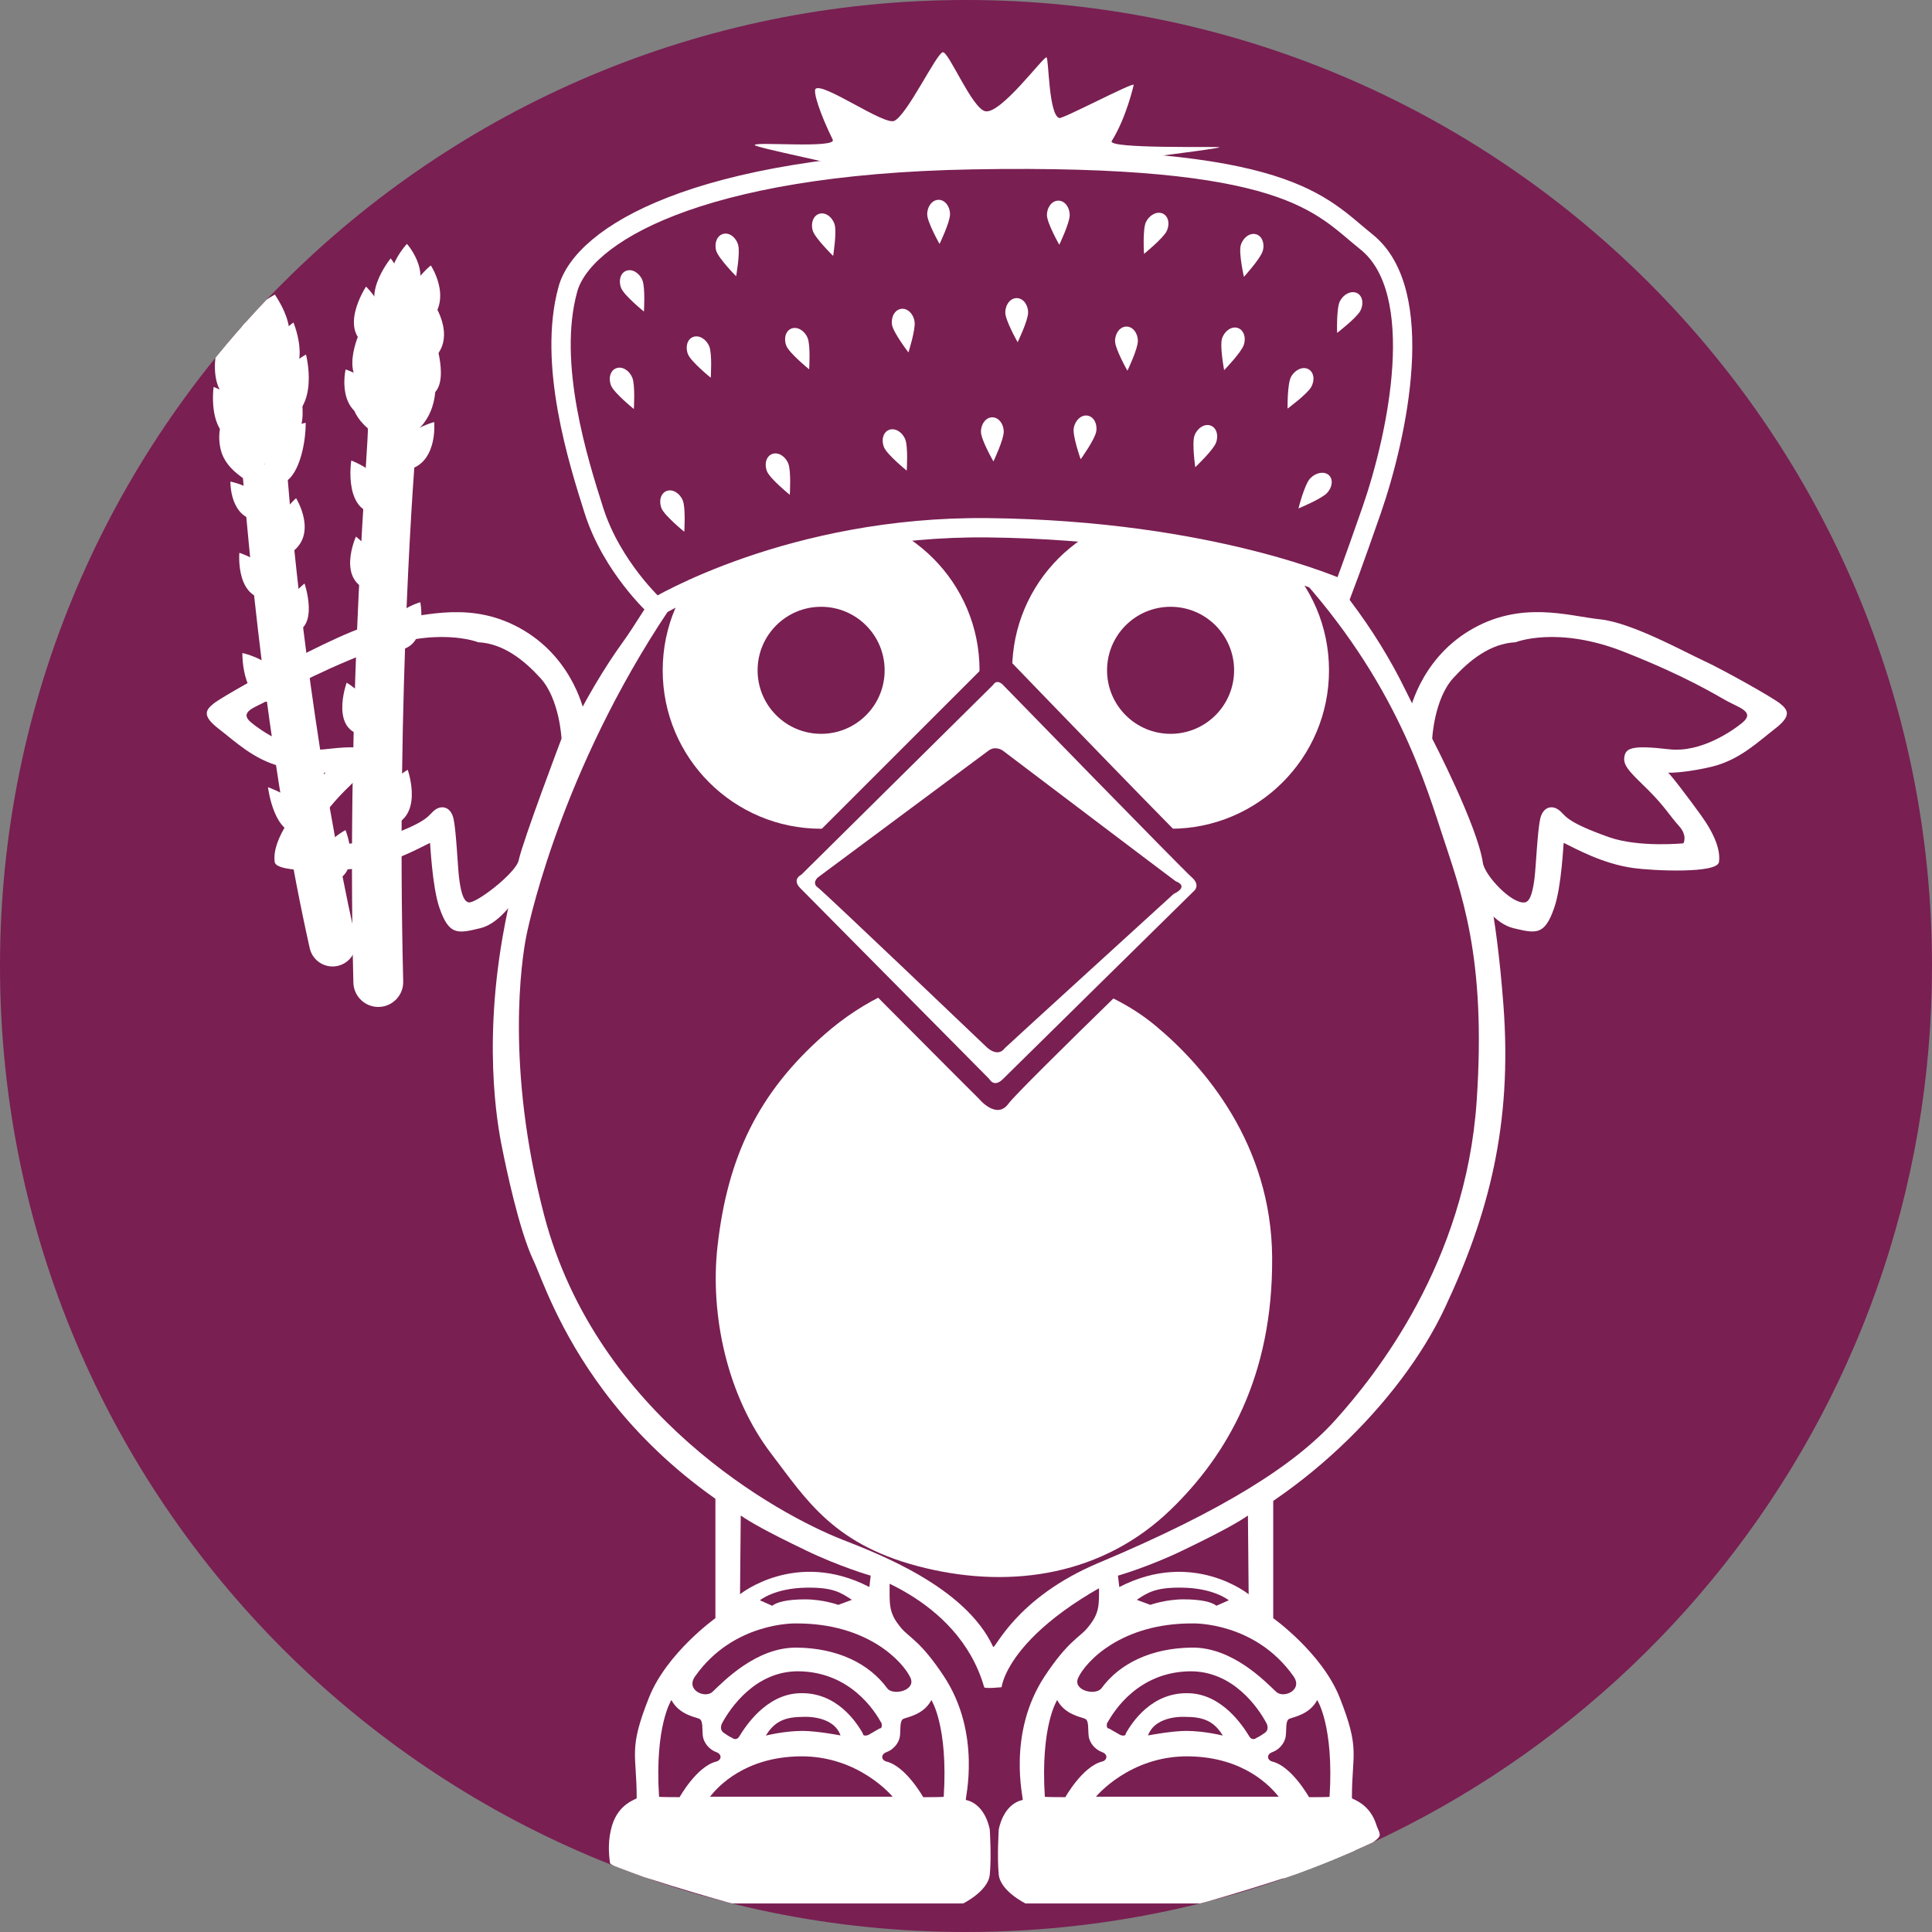 <?xml version="1.0" encoding="utf-8"?>
<!-- Generator: Adobe Illustrator 13.0.0, SVG Export Plug-In . SVG Version: 6.00 Build 14948)  -->
<!DOCTYPE svg PUBLIC "-//W3C//DTD SVG 1.1//EN" "http://www.w3.org/Graphics/SVG/1.1/DTD/svg11.dtd">
<svg version="1.1" id="レイヤー_1" xmlns="http://www.w3.org/2000/svg" xmlns:xlink="http://www.w3.org/1999/xlink" x="0px"
	 y="0px" width="100px" height="100px" viewBox="0 0 100 100" enable-background="new 0 0 100 100" xml:space="preserve">
<rect x="0" y="0" width="100" height="100" fill="#808080" stroke="none"/>
<g>
	<defs>
		<path id="SVGID_1_" d="M50,0c27.614,0,50,22.386,50,50c0,23.426-16.11,43.089-37.856,48.514C58.256,99.485,54.188,100,50,100
			C22.386,100,0,77.614,0,50C0,22.386,22.386,0,50,0z"/>
	</defs>
	<use xlink:href="#SVGID_1_"  overflow="visible" fill="#791F52"/>
	<clipPath id="SVGID_2_">
		<use xlink:href="#SVGID_1_"  overflow="visible"/>
	</clipPath>
	<g clip-path="url(#SVGID_2_)">
		<g>
			<path fill="#FFFFFF" d="M44.09,81.233c0.064,0.022,5.487,1.338,6.851,6.096c0.028,0.092,0.902,0,0.902,0s0.365-3.653,9.348-7.137
				c5.941-2.301,11.294-7.613,13.578-12.46c2.285-4.847,3.518-9.54,3.047-15.724c-0.737-9.672-2.491-10.995-5.054-16.258
				c-3.226-6.631-9.078-11.44-13.022-13.312c-3.949-1.866-7.448-2.25-13.335-0.933c0,0-4.051,1.02-7.786,4.188
				c-4.3,3.65-4.979,5.611-6.436,7.62c-1.451,2.009-4.821,7.479-6.165,15.16c-1.076,6.158-0.14,10.39,0,11.083
				c0.138,0.691,0.834,4.099,1.596,5.692C28.376,66.841,31.19,76.479,44.09,81.233z"/>
			<path fill="#791F52" d="M65.869,28.358c5.901,5.914,7.655,11.386,8.732,14.694c1.028,3.159,2.344,6.411,1.829,13.964
				c-0.571,8.354-5.239,14.181-7.314,16.486c-2.078,2.309-5.777,4.674-12.242,7.388c-4.33,1.818-5.382,4.537-5.47,4.349
				c-1.428-3.095-5.926-4.813-7.802-5.547c-3.333-1.305-12.729-6.457-15.438-16.795c-2.021-7.715-1.153-13.283-0.924-14.436
				c0.23-1.157,2.085-9.308,7.895-17.643c2.451-3.52,7.188-6.264,9.498-7.386c2.401-1.167,6.711-2.017,11.533-0.944
				C60.304,23.413,65.111,27.596,65.869,28.358z"/>
			<path fill="#FFFFFF" d="M30.263,36.973c0,0-0.5-2.744-3.122-4.326c-2.649-1.603-5.134-0.758-6.777-0.588
				c-1.645,0.174-4.386,1.703-5.336,2.135c-0.953,0.435-3.538,1.879-3.973,2.223c-0.434,0.345-0.592,0.648,0.269,1.309
				c0.875,0.674,1.801,1.58,3.201,1.943c1.093,0.279,2.725,0.445,2.438,0.229c-0.071-0.05-1.179,1.415-1.821,2.311
				c-0.712,0.987-1.01,1.809-0.923,2.413c0.087,0.608,3.439,0.448,4.442,0.308c1.582-0.219,2.972-0.999,3.594-1.302
				c0.019-0.009,0.105,2.245,0.491,3.361c0.496,1.433,0.935,1.339,2.107,1.056c0.941-0.223,1.684-1.297,2.03-1.818
				C27.228,45.707,30.263,36.973,30.263,36.973z"/>
			<path fill="#791F52" d="M24.748,33.242c0,0-2.148-0.863-5.584,0.486c-3.154,1.237-4.716,2.202-5.34,2.546
				c-0.623,0.348-1.49,0.57-0.822,1.125c0.452,0.377,2.124,1.58,3.807,1.383c1.936-0.225,2.243-0.066,2.314,0.418
				c0.069,0.484-0.438,0.891-1.27,1.72c-0.831,0.833-1.086,1.306-1.56,1.829c-0.459,0.506-0.236,0.9-0.236,0.9
				s2.303,0.23,3.867-0.321c2.376-0.845,2.204-1.132,2.604-1.417c0.344-0.248,0.811-0.148,0.948,0.476
				c0.138,0.62,0.216,2.479,0.284,3.036c0.069,0.551,0.184,1.242,0.505,1.285c0.402,0.051,2.443-1.529,2.581-2.177
				c0.223-1.033,2.218-6.3,2.218-6.3s-0.099-2.039-1.086-3.127C27.136,34.18,26.062,33.308,24.748,33.242z"/>
			<path fill="#FFFFFF" d="M76.31,46.225c0.347,0.521,1.091,1.596,2.029,1.818c1.174,0.283,1.612,0.377,2.107-1.056
				c0.389-1.116,0.474-3.37,0.492-3.361c0.622,0.303,2.013,1.083,3.593,1.302c1.006,0.141,4.357,0.301,4.442-0.308
				c0.088-0.604-0.213-1.426-0.923-2.413c-0.643-0.896-1.752-2.36-1.82-2.311c-0.285,0.217,1.346,0.051,2.438-0.229
				c1.402-0.363,2.328-1.27,3.2-1.943c0.858-0.66,0.703-0.964,0.269-1.309c-0.432-0.344-3.019-1.788-3.97-2.223
				c-0.95-0.432-3.694-1.961-5.341-2.135c-1.642-0.17-4.123-1.015-6.777,0.588c-2.617,1.582-3.118,4.326-3.118,4.326
				S75.965,45.707,76.31,46.225z"/>
			<path fill="#791F52" d="M75.214,35.104c-0.984,1.088-1.083,3.127-1.083,3.127s2.342,4.507,2.622,6.429
				c0.096,0.656,1.501,2.155,2.176,2.048c0.319-0.051,0.432-0.734,0.501-1.285c0.068-0.557,0.151-2.416,0.289-3.036
				c0.138-0.624,0.602-0.724,0.946-0.476c0.399,0.285,0.229,0.572,2.604,1.417c1.562,0.552,3.866,0.321,3.866,0.321
				s0.226-0.395-0.234-0.9c-0.473-0.523-0.729-0.996-1.561-1.829c-0.831-0.829-1.337-1.235-1.268-1.72
				c0.068-0.484,0.379-0.643,2.314-0.418c1.683,0.197,3.352-1.006,3.807-1.383c0.666-0.555-0.2-0.777-0.824-1.125
				c-0.622-0.344-2.186-1.309-5.339-2.546c-3.435-1.35-5.583-0.486-5.583-0.486C77.129,33.308,76.055,34.18,75.214,35.104z"/>
			<path fill="#FFFFFF" d="M51.584,50.266c0,0-4.574-0.551-8.945,3.311c-3.37,2.977-4.978,6.271-5.501,10.934
				c-0.396,3.514,0.486,7.729,2.777,10.727c1.833,2.4,3.256,4.795,7.981,5.924c4.551,1.092,9.226,0.336,12.696-3.019
				c2.907-2.808,5.3-6.888,5.254-13.066c-0.042-5.832-3.48-9.87-6.05-11.997C57.168,50.9,53.732,50.266,51.584,50.266z"/>
			<circle fill="#FFFFFF" cx="42.501" cy="34.696" r="8.2"/>
			<circle fill="#FFFFFF" cx="60.589" cy="34.696" r="8.2"/>
			<circle fill="#791F52" cx="42.501" cy="34.695" r="3.288"/>
			<circle fill="#791F52" cx="60.589" cy="34.695" r="3.288"/>
			<path fill="#791F52" d="M50.923,34.514L40.441,44.993c0,0-0.887,0.42-0.143,1.322c1.05,1.27,10.39,10.575,10.39,10.575
				s0.896,1.086,1.511,0.236c0.588-0.813,10.769-10.621,10.769-10.621s0.899-0.615-0.093-1.465
				c-0.913-0.78-10.346-10.575-10.346-10.575S51.727,33.473,50.923,34.514z"/>
			<path fill="#FFFFFF" d="M51.396,35.458l-9.919,9.817c0,0-0.517,0.236-0.043,0.707c0.471,0.474,9.773,9.868,9.773,9.868
				s0.239,0.473,0.707,0c0.474-0.473,9.924-9.771,9.924-9.771s0.282-0.285-0.143-0.662c-0.576-0.51-9.73-9.914-9.73-9.914
				S51.634,35.079,51.396,35.458z"/>
			<path fill="#791F52" d="M51.161,38.855l-8.83,6.562c0,0-0.331,0.285,0,0.52c0.33,0.236,8.688,8.215,8.688,8.215
				s0.593,0.639,0.992,0.097c0.037-0.051,8.738-7.981,8.738-7.981s0.846-0.364,0.097-0.66c-0.027-0.008-8.932-6.751-8.932-6.751
				S51.538,38.571,51.161,38.855z"/>
			<path fill="#FFFFFF" d="M37.029,77.203v6.554c0,0-2.519,1.797-3.437,4.107c-1.079,2.713-0.637,2.867-0.637,5.205
				c0,0.07-0.92,0.247-1.274,1.416c-0.22,0.721-0.182,1.443-0.104,1.948c0.048,0.313,6.234,2.091,6.328,2.091
				c4.849,0,11.947,0,11.947,0s1.293-0.635,1.378-1.488c0.096-0.928,0-2.338,0-2.338s-0.202-1.311-1.24-1.533
				c-0.048-0.012,0.836-3.416-1.134-6.401c-1.194-1.813-1.805-2.016-2.193-2.479c-0.393-0.459-0.566-0.813-0.604-1.346
				c-0.032-0.532,0-1.414,0-1.414L37.029,77.203z"/>
			<path fill="#791F52" d="M38.341,78.443l-0.037,4.075c0,0,2.884-2.344,6.695-0.374l0.068-0.588c0,0-1.637-0.474-3.363-1.312
				C39.617,79.242,38.8,78.76,38.341,78.443z"/>
			<path fill="#791F52" d="M36.747,92.997h9.455c0,0-1.736-2.123-4.78-2.089C38.552,90.942,37.17,92.467,36.747,92.997z"/>
			<path fill="#791F52" d="M48.209,87.995c0,0,0.872,1.336,0.638,5.005c-0.002,0.022-1.061,0.022-1.061,0.022
				s-0.891-1.588-1.892-1.841c-0.285-0.069-0.328-0.377,0-0.494c0.33-0.119,0.638-0.452,0.687-0.826
				c0.043-0.377-0.025-0.806,0.186-0.897C46.982,88.869,47.81,88.751,48.209,87.995z"/>
			<path fill="#791F52" d="M36.191,88.963c0.214,0.092,0.143,0.521,0.188,0.897c0.051,0.374,0.355,0.707,0.687,0.826
				c0.33,0.117,0.282,0.425,0,0.494c-1.004,0.253-1.89,1.841-1.89,1.841s-1.061,0-1.063-0.022c-0.236-3.669,0.639-5.005,0.639-5.005
				C35.153,88.751,35.98,88.869,36.191,88.963z"/>
			<path fill="#791F52" d="M41.541,89.592c0.749,0,1.966,0.234,1.966,0.234c-0.397-1.1-2.003-0.958-2.003-0.958
				c-1.019,0-1.487,0.352-1.866,0.967C39.638,89.835,40.579,89.592,41.541,89.592z"/>
			<path fill="#791F52" d="M45.614,89.174c-0.34-0.631-1.612-2.622-4.252-2.668c-2.262-0.037-3.573,1.926-3.968,2.654
				c0,0-0.216,0.335,0.078,0.537c0.165,0.11,0.262,0.182,0.413,0.248c0,0,0.221,0.193,0.379-0.066
				c0.328-0.535,1.38-2.166,3.098-2.238c1.956-0.086,2.978,1.528,3.297,2.075c0,0-0.025,0.188,0.28,0.089l0.588-0.34
				c0,0,0.184,0.035,0.087-0.342"/>
			<path fill="#791F52" d="M41.174,84.029c0,0-3.21-0.085-5.196,2.739c-0.507,0.717,0.521,1.157,0.898,0.804
				c0.571-0.538,2.266-2.319,4.366-2.292c2.104,0.023,3.74,0.822,4.678,2.102c0.296,0.406,1.508,0.123,1.205-0.542
				C46.758,86.042,44.928,84.003,41.174,84.029z"/>
			<path fill="#791F52" d="M39.332,82.831c0,0,0.756-0.632,2.416-0.654c1.373-0.021,1.781,0.257,2.344,0.631l-0.702,0.26
				c0,0-0.776-0.285-1.72-0.285c-0.926,0-1.465,0.143-1.701,0.331L39.332,82.831z"/>
			<path fill="#FFFFFF" d="M33.464,94.237h15.76c0,0,0.744,0.177,0.744,0.673s0,1.667,0,1.667s0.105,0.602-0.565,0.636
				c-0.675,0.034-15.833,0-15.833,0s-0.709-0.105-0.744-0.636c-0.036-0.533,0-1.738,0-1.738S32.825,94.203,33.464,94.237z"/>
			<path fill="#FFFFFF" d="M56.871,81.524c0,0,0.035,0.882,0,1.414c-0.034,0.533-0.216,0.887-0.604,1.346
				c-0.391,0.464-0.996,0.666-2.195,2.479c-1.97,2.985-1.086,6.39-1.134,6.401c-1.038,0.223-1.242,1.533-1.242,1.533
				s-0.094,1.41,0,2.338c0.09,0.854,1.385,1.488,1.385,1.488s4.699,0,9.063,0c0,0,8.48-2.375,9.234-3.439
				c0.114-0.162-0.066-0.398-0.127-0.6c-0.354-1.169-1.276-1.346-1.276-1.416c0-2.338,0.44-2.492-0.634-5.205
				c-0.918-2.311-3.439-4.107-3.439-4.107v-6.554L56.871,81.524z"/>
			<path fill="#791F52" d="M61.227,80.245c-1.727,0.838-3.363,1.312-3.363,1.312l0.071,0.588c3.809-1.97,6.695,0.374,6.695,0.374
				l-0.037-4.075C64.134,78.76,63.314,79.242,61.227,80.245z"/>
			<path fill="#791F52" d="M61.512,90.908c-3.045-0.034-4.785,2.089-4.785,2.089h9.46C65.759,92.467,64.382,90.942,61.512,90.908z"
				/>
			<path fill="#791F52" d="M56.162,88.963c0.211,0.092,0.143,0.521,0.188,0.897c0.046,0.374,0.354,0.707,0.687,0.826
				c0.33,0.117,0.282,0.425,0,0.494c-1.004,0.253-1.895,1.841-1.895,1.841s-1.061,0-1.061-0.022
				c-0.236-3.669,0.638-5.005,0.638-5.005C55.119,88.751,55.951,88.869,56.162,88.963z"/>
			<path fill="#791F52" d="M68.179,87.995c0,0,0.873,1.336,0.639,5.005c-0.002,0.022-1.063,0.022-1.063,0.022
				s-0.887-1.588-1.89-1.841c-0.285-0.069-0.331-0.377,0-0.494c0.33-0.119,0.638-0.452,0.684-0.826
				c0.049-0.377-0.022-0.806,0.188-0.897C66.951,88.869,67.777,88.751,68.179,87.995z"/>
			<path fill="#791F52" d="M63.293,89.835c-0.376-0.615-0.847-0.967-1.864-0.967c0,0-1.604-0.142-2.007,0.958
				c0,0,1.222-0.234,1.971-0.234C62.352,89.592,63.293,89.835,63.293,89.835z"/>
			<path fill="#791F52" d="M57.314,89.124c-0.092,0.377,0.087,0.342,0.087,0.342l0.593,0.34c0.303,0.1,0.278-0.089,0.278-0.089
				c0.318-0.547,1.338-2.161,3.299-2.075c1.713,0.072,2.769,1.703,3.095,2.238c0.161,0.26,0.382,0.066,0.382,0.066
				c0.148-0.066,0.245-0.138,0.41-0.248c0.294-0.202,0.076-0.537,0.076-0.537c-0.391-0.729-1.701-2.691-3.963-2.654
				c-2.643,0.046-3.912,2.037-4.252,2.668"/>
			<path fill="#791F52" d="M55.809,86.839c-0.308,0.665,0.904,0.948,1.205,0.542c0.935-1.279,2.574-2.078,4.673-2.102
				c2.103-0.027,3.797,1.754,4.371,2.292c0.377,0.354,1.4-0.087,0.896-0.804c-1.988-2.824-5.193-2.739-5.193-2.739
				C58.006,84.003,56.176,86.042,55.809,86.839z"/>
			<path fill="#791F52" d="M62.963,83.113c-0.234-0.188-0.776-0.331-1.699-0.331c-0.943,0-1.722,0.285-1.722,0.285l-0.703-0.26
				c0.561-0.374,0.974-0.652,2.342-0.631c1.663,0.022,2.42,0.654,2.42,0.654L62.963,83.113z"/>
			<path fill="#FFFFFF" d="M70.107,94.838c0,0,0.032,1.205,0,1.738c-0.036,0.53-0.743,0.636-0.743,0.636s-15.163,0.034-15.834,0
				c-0.675-0.034-0.566-0.636-0.566-0.636s0-1.171,0-1.667s0.744-0.673,0.744-0.673H69.47
				C70.107,94.203,70.107,94.838,70.107,94.838z"/>
		</g>
		<g>
			<path fill="#FFFFFF" d="M50.999,5.757c0.8,0.167,2.991-2.817,3.165-2.788c0.125,0.02,0.105,2.959,0.661,3.141
				c0.178,0.058,3.753-1.83,3.857-1.723c0,0-0.372,1.686-1.139,2.912c-0.261,0.418,5.571,0.272,5.577,0.322
				c0.011,0.098-7.25,0.935-7.271,1.023c-0.315,1.463-3.078,1.486-5.642,1.742c-2.508,0.248-5.922-0.329-6.584-1.744
				c-0.055-0.119-4.541-1.003-4.556-1.135C39.05,7.32,43.331,7.7,43.101,7.227c-0.688-1.406-1.035-2.528-0.879-2.637
				c0.43-0.305,3.541,1.902,4.063,1.667c0.67-0.301,2.184-3.497,2.514-3.553C49.1,2.653,50.31,5.614,50.999,5.757z"/>
			<path fill="#791F52" stroke="#FFFFFF" d="M70.992,26.417c-0.99,2.85-1.476,4.119-1.476,4.119s-6.708-3.09-18.382-3.219
				c-10.2-0.112-17.176,4.119-17.176,4.119s-2.28-2.061-3.22-5.021c-0.791-2.493-2.416-7.594-1.342-11.454
				c0.766-2.754,6.574-6.436,20.931-6.694c16.371-0.294,17.981,2.317,20.396,4.249C73.935,15.082,72.336,22.554,70.992,26.417z"/>
			<path fill="#FFFFFF" d="M58.896,17.651c0,0.412-0.541,1.537-0.541,1.537s-0.64-1.125-0.64-1.537c0-0.414,0.265-0.748,0.591-0.748
				C58.632,16.903,58.896,17.237,58.896,17.651z"/>
			<path fill="#FFFFFF" d="M33.252,14.507c0.155,0.385,0.078,1.62,0.078,1.62s-1.021-0.828-1.177-1.213
				c-0.156-0.386-0.039-0.789,0.266-0.9C32.722,13.901,33.096,14.123,33.252,14.507z"/>
			<path fill="#FFFFFF" d="M43.202,11.627c0.117,0.396-0.078,1.619-0.078,1.619s-0.938-0.914-1.057-1.311
				c-0.119-0.396,0.039-0.789,0.352-0.873C42.733,10.977,43.084,11.231,43.202,11.627z"/>
			<path fill="#FFFFFF" d="M38.208,12.682c0.111,0.398-0.106,1.617-0.106,1.617s-0.92-0.929-1.034-1.328
				c-0.11-0.398,0.054-0.786,0.37-0.866C37.75,12.024,38.097,12.283,38.208,12.682z"/>
			<path fill="#FFFFFF" d="M49.173,11.09c0,0.412-0.542,1.537-0.542,1.537s-0.639-1.125-0.639-1.537s0.264-0.748,0.591-0.748
				C48.908,10.342,49.173,10.678,49.173,11.09z"/>
			<path fill="#FFFFFF" d="M55.368,11.132c0,0.412-0.54,1.536-0.54,1.536s-0.639-1.124-0.639-1.536c0-0.413,0.265-0.747,0.59-0.747
				S55.368,10.719,55.368,11.132z"/>
			<path fill="#FFFFFF" d="M60.385,11.967c-0.184,0.373-1.171,1.174-1.171,1.174s-0.081-1.275,0.101-1.649
				c0.184-0.374,0.571-0.571,0.866-0.439C60.477,11.183,60.566,11.592,60.385,11.967z"/>
			<path fill="#FFFFFF" d="M65.356,13c-0.121,0.396-0.971,1.33-0.971,1.33s-0.283-1.25-0.161-1.646s0.474-0.646,0.786-0.56
				C65.323,12.212,65.478,12.604,65.356,13z"/>
			<path fill="#FFFFFF" d="M70.412,16.086c-0.193,0.37-1.203,1.145-1.203,1.145s-0.045-1.275,0.146-1.646
				c0.195-0.369,0.587-0.556,0.879-0.418C70.526,15.305,70.605,15.717,70.412,16.086z"/>
			<path fill="#FFFFFF" d="M53.215,16.176c0,0.414-0.542,1.537-0.542,1.537s-0.639-1.123-0.639-1.537
				c0-0.412,0.264-0.746,0.59-0.746S53.215,15.764,53.215,16.176z"/>
			<path fill="#FFFFFF" d="M32.729,19.552c0.157,0.385,0.079,1.619,0.079,1.619s-1.022-0.827-1.179-1.212
				c-0.155-0.385-0.037-0.788,0.268-0.9C32.202,18.946,32.574,19.167,32.729,19.552z"/>
			<path fill="#FFFFFF" d="M36.713,17.932c0.156,0.386,0.076,1.62,0.076,1.62s-1.021-0.827-1.177-1.212s-0.037-0.789,0.266-0.9
				C36.183,17.327,36.555,17.548,36.713,17.932z"/>
			<path fill="#FFFFFF" d="M41.804,17.497c0.156,0.385,0.078,1.619,0.078,1.619s-1.021-0.827-1.179-1.213
				c-0.155-0.385-0.036-0.787,0.268-0.9C41.274,16.891,41.647,17.112,41.804,17.497z"/>
			<path fill="#FFFFFF" d="M47.338,16.649c0.06,0.408-0.317,1.592-0.317,1.592s-0.792-1.029-0.852-1.439
				c-0.058-0.408,0.155-0.775,0.479-0.816C46.971,15.942,47.28,16.239,47.338,16.649z"/>
			<path fill="#FFFFFF" d="M64.377,17.858c-0.134,0.393-1.015,1.301-1.015,1.301s-0.24-1.258-0.106-1.65
				c0.135-0.393,0.494-0.633,0.806-0.535C64.37,17.069,64.513,17.465,64.377,17.858z"/>
			<path fill="#FFFFFF" d="M67.871,20.026c-0.201,0.366-1.226,1.123-1.226,1.123s-0.021-1.279,0.18-1.645s0.599-0.547,0.887-0.402
				C68.001,19.247,68.072,19.661,67.871,20.026z"/>
			<path fill="#FFFFFF" d="M35.341,25.905c0.157,0.385,0.078,1.62,0.078,1.62s-1.021-0.829-1.178-1.213
				c-0.156-0.386-0.037-0.788,0.267-0.901C34.812,25.299,35.185,25.52,35.341,25.905z"/>
			<path fill="#FFFFFF" d="M40.801,23.992c0.157,0.385,0.079,1.62,0.079,1.62s-1.021-0.828-1.179-1.213
				c-0.156-0.386-0.037-0.789,0.268-0.901C40.272,23.385,40.646,23.606,40.801,23.992z"/>
			<path fill="#FFFFFF" d="M68.687,25.518c-0.29,0.309-1.479,0.799-1.479,0.799s0.313-1.244,0.603-1.551
				c0.288-0.307,0.72-0.387,0.962-0.18C69.014,24.795,68.974,25.212,68.687,25.518z"/>
			<path fill="#FFFFFF" d="M62.937,22.922c-0.149,0.388-1.07,1.26-1.07,1.26s-0.185-1.266-0.035-1.652
				c0.152-0.387,0.521-0.613,0.827-0.504S63.089,22.536,62.937,22.922z"/>
			<path fill="#FFFFFF" d="M46.856,22.741c0.156,0.385,0.076,1.619,0.076,1.619s-1.021-0.828-1.177-1.212
				c-0.155-0.386-0.037-0.788,0.268-0.9C46.326,22.135,46.7,22.356,46.856,22.741z"/>
			<path fill="#FFFFFF" d="M56.739,22.342c-0.07,0.407-0.803,1.429-0.803,1.429s-0.433-1.21-0.358-1.617
				c0.072-0.407,0.391-0.694,0.711-0.642C56.611,21.563,56.813,21.936,56.739,22.342z"/>
			<path fill="#FFFFFF" d="M51.953,22.345c0.002,0.413-0.533,1.539-0.533,1.539s-0.645-1.121-0.646-1.534
				c-0.003-0.412,0.26-0.748,0.585-0.75C51.686,21.599,51.951,21.932,51.953,22.345z"/>
		</g>
		<g>
			<g>
				<path fill="#FFFFFF" d="M21.813,16.948c1.854-1.15,0.486-3.209,0.486-3.209S20.041,15.528,21.813,16.948z"/>
				<path fill="#FFFFFF" d="M22.386,18.62c1.38-1.211-0.068-3.128-0.068-3.128S20.466,17.565,22.386,18.62z"/>
				<path fill="#FFFFFF" d="M21.048,15.752c1.608-1.356,0.015-3.129,0.015-3.129S19.156,14.646,21.048,15.752z"/>
				<path fill="#FFFFFF" d="M20.101,16.547c1.866-0.971,0.12-3.174,0.12-3.174S18.395,15.622,20.101,16.547z"/>
				<path fill="#FFFFFF" d="M20.97,17.828c-1.678-1.269,0.411-3.148,0.411-3.148S22.806,17.2,20.97,17.828z"/>
				<path fill="#FFFFFF" d="M19.137,17.958c-1.724-0.804-0.192-3.123-0.192-3.123S20.962,16.747,19.137,17.958z"/>
				<path fill="#FFFFFF" d="M20.169,18.812c1.63-1.448-0.067-3.243-0.067-3.243S18.181,17.715,20.169,18.812z"/>
				<path fill="#FFFFFF" d="M21.291,19.499c-1.634-1.325,0.518-3.135,0.518-3.135S23.148,18.931,21.291,19.499z"/>
				<path fill="#FFFFFF" d="M19.331,20.223c1.565-1.405-0.674-3.104-0.674-3.104S17.359,19.733,19.331,20.223z"/>
				<path fill="#FFFFFF" d="M20.153,20.148c-1.556-1.415,0.102-3.128,0.102-3.128S22.085,19.112,20.153,20.148z"/>
				<path fill="#FFFFFF" d="M21.642,20.543c-0.967-1.656,0.944-2.694,0.944-2.694S23.526,20.78,21.642,20.543z"/>
				<path fill="#FFFFFF" d="M19.849,21.588c-1.56-0.996-0.058-3.005-0.058-3.005S21.585,20.595,19.849,21.588z"/>
				<path fill="#FFFFFF" d="M20.605,21.36c-1.465-1.51,0.885-3.051,0.885-3.051S22.517,21.018,20.605,21.36z"/>
				<path fill="#FFFFFF" d="M20.87,50.799c-0.378-15.238,0.64-27.477,0.65-27.629l0.065-0.893c1.101-0.957,0.948-2.467,0.948-2.467
					s-0.882,0.242-1.355,0.845c-0.181-0.446-0.487-0.798-0.487-0.798s-0.589,0.754-0.603,1.459
					c-0.212-0.348-0.455-0.594-0.455-0.594s-0.16,0.287-0.27,0.661l-1.057-0.222c0,0,0.129,0.499,0.727,1.004
					c0.116,0.1-1.123,13.326-0.742,28.697c0.018,0.711,0.608,1.273,1.32,1.257C20.324,52.102,20.888,51.511,20.87,50.799z"/>
				<path fill="#FFFFFF" d="M19.308,21.715c-1.949-0.301-1.419-2.592-1.419-2.592S20.544,19.959,19.308,21.715z"/>
				<path fill="#FFFFFF" d="M20.866,24.358c-1.178-1.772,1.608-2.513,1.608-2.513S22.699,24.167,20.866,24.358z"/>
				<path fill="#FFFFFF" d="M19.748,26.601c1.076-1.807-1.566-2.763-1.566-2.763S17.721,26.719,19.748,26.601z"/>
				<path fill="#FFFFFF" d="M19.244,30.588c-1.889-0.45-0.821-2.814-0.821-2.814S20.563,29.375,19.244,30.588z"/>
				<path fill="#FFFFFF" d="M20.138,33.644c-0.651-1.862,1.618-2.473,1.618-2.473S22.271,33.907,20.138,33.644z"/>
				<path fill="#FFFFFF" d="M19.083,38.082c-2.121-0.044-1.141-2.745-1.141-2.745S19.97,36.474,19.083,38.082z"/>
				<path fill="#FFFFFF" d="M19.968,42.811c2.078-0.32,1.134-2.968,1.134-2.968S18.585,41.323,19.968,42.811z"/>
			</g>
			<g>
				<path fill="#FFFFFF" d="M13.158,18.135c-1.952-1.273,1.063-2.884,1.063-2.884S15.354,16.905,13.158,18.135z"/>
				<path fill="#FFFFFF" d="M13.978,18.795c2.119-1.021,0.243-3.544,0.243-3.544S12.013,17.655,13.978,18.795z"/>
				<path fill="#FFFFFF" d="M14.157,19.988c2.233-0.487,1.03-3.296,1.03-3.296S12.631,18.53,14.157,19.988z"/>
				<path fill="#FFFFFF" d="M13.105,19.426c-2.236-0.479-1.044-3.293-1.044-3.293S14.626,17.961,13.105,19.426z"/>
				<path fill="#FFFFFF" d="M13.684,20.12c1.48-1.753-0.731-3.358-0.731-3.358S11.258,19.521,13.684,20.12z"/>
				<path fill="#FFFFFF" d="M12.572,21.102c-2.249-0.605-1.209-3.586-1.209-3.586S14.278,19.252,12.572,21.102z"/>
				<path fill="#FFFFFF" d="M14.734,21.819c1.839-0.701,1.103-3.469,1.103-3.469S12.781,20.028,14.734,21.819z"/>
				<path fill="#FFFFFF" d="M13.629,21.95c1.854-1.447-0.515-3.516-0.515-3.516S11.467,21.252,13.629,21.95z"/>
				<path fill="#FFFFFF" d="M12.895,22.952c-2.285,0.098-1.837-2.926-1.837-2.926S13.999,21.153,12.895,22.952z"/>
				<path fill="#FFFFFF" d="M14.319,23.163c-1.514-1.715,1.12-3.267,1.12-3.267S16.412,22.892,14.319,23.163z"/>
				<path fill="#FFFFFF" d="M13.548,24.094c-1.95-1.272-0.036-3.783-0.036-3.783S15.744,22.865,13.548,24.094z"/>
				<path fill="#FFFFFF" d="M14.09,31c-1.931,0.197-1.701-2.387-1.701-2.387S14.938,29.42,14.09,31z"/>
				<path fill="#FFFFFF" d="M14.469,36.328c0.825-1.935-1.923-2.528-1.923-2.528S12.475,36.717,14.469,36.328z"/>
				<path fill="#FFFFFF" d="M16.794,45.714c-1.013-1.693,1.089-2.747,1.089-2.747S18.936,45.544,16.794,45.714z"/>
				<path fill="#FFFFFF" d="M13.696,24.059c0.078-1.879,2.128-2.173,2.128-2.173c0.009,0.806-0.23,2.376-0.928,2.966
					c0.449,5.457,1.538,14.904,3.501,23.695c0.146,0.653-0.266,1.302-0.92,1.448c-0.653,0.146-1.302-0.267-1.447-0.921
					c-1.985-8.895-2.998-18.773-3.454-24.316c-0.005-0.051-0.882-0.519-1.134-1.421c-0.096-0.343-0.139-0.847-0.028-1.252
					C11.414,22.085,13.442,22.612,13.696,24.059z"/>
				<path fill="#FFFFFF" d="M15.146,32.75c-1.48-0.928,0.618-2.547,0.618-2.547S16.551,32.526,15.146,32.75z"/>
				<path fill="#FFFFFF" d="M13.427,26.942c0.884-1.559-1.501-2.015-1.501-2.015S11.875,26.89,13.427,26.942z"/>
				<path fill="#FFFFFF" d="M15.418,38.295c-1.558-0.271-0.004-2.768-0.004-2.768S16.851,37.557,15.418,38.295z"/>
				<path fill="#FFFFFF" d="M15.013,28.643c-1.776-1.025,0.312-2.857,0.312-2.857S16.512,27.692,15.013,28.643z"/>
				<path fill="#FFFFFF" d="M15.582,43.097c0.95-1.452-1.711-2.351-1.711-2.351S14.186,43.362,15.582,43.097z"/>
			</g>
		</g>
	</g>
</g>
</svg>
